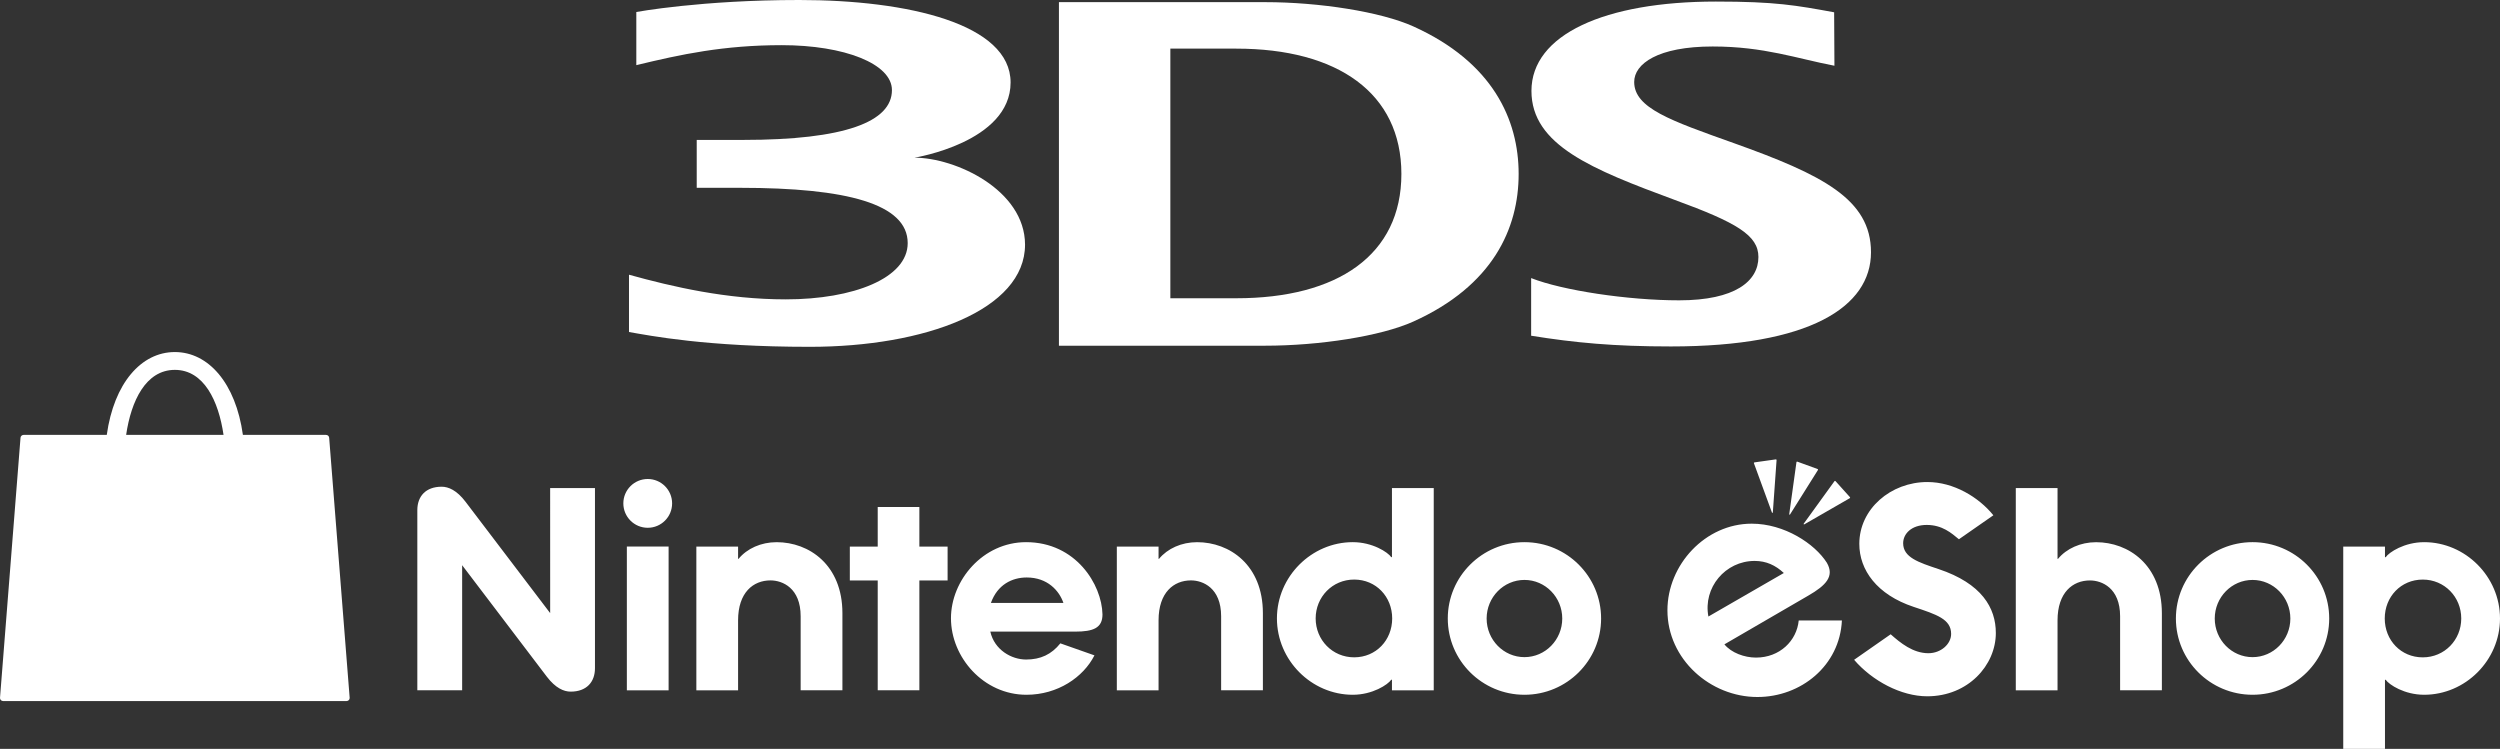 <?xml version="1.0" encoding="utf-8"?>
<!-- Generator: Adobe Illustrator 26.5.0, SVG Export Plug-In . SVG Version: 6.00 Build 0)  -->
<svg version="1.1" id="Layer_1" xmlns="http://www.w3.org/2000/svg" xmlns:xlink="http://www.w3.org/1999/xlink" x="0px" y="0px"
	 viewBox="0 0 3839 1149.94" style="enable-background:new 0 0 3839 1149.94;" xml:space="preserve">
<rect x="0" y="0" width="3839" height="1149.94" fill="#333333" stroke="none"/>
<style type="text/css">
	.st0{fill:#CE181E;}
	.st1{fill:#F47B30;}
	.st2{fill:#929497;}
	.st3{fill:#898A8D;}
	.st4{fill:#FFFFFF;}
</style>
<g>
	<g>
		<path class="st4" d="M1521.64,925.84c9.96-27.9,32.37-39.06,54.99-39.06c31.82,0,49.89,20.15,56.34,39.06H1521.64z
			 M1575.63,832.54c-66.38,0-115.32,58.68-115.32,116.82c0,60.06,50.04,117.53,115.92,117.53c48,0,87.38-26.94,104.42-60.51
			l-52.37-18.45c-13.68,17.06-30.37,24.85-52.59,24.85c-22.47,0-48.67-14.78-54.96-42.86h130.09c27.99,0,42.15-5.52,42.15-26.42
			C1692.05,897.69,1652.15,832.54,1575.63,832.54 M2079.46,1009.39c-33.47,0-59.13-26.79-59.13-59.71
			c0-32.91,25.65-59.71,59.13-59.71c33.59,0,58.38,26.37,58.38,59.71C2137.84,983.02,2113.05,1009.39,2079.46,1009.39
			 M2137.49,855.56h-1.1c-5.07-7.52-28.74-23.02-59.06-23.02c-63.25,0-116.48,52.72-116.48,117.13s53.24,117.22,116.48,117.22
			c30.32,0,53.99-15.56,59.06-23.1h1.1v16.3h64.16V749.46h-64.16V855.56z M1838.32,832.57c-24,0-45.45,9.74-58.54,25.6h-0.7V839.4
			H1715v220.63h64.08V952.61c0-42.86,23.32-61.36,49.77-61.36c18.38,0,46.32,11.64,46.32,55.06v113.65h64.13V941.57
			C1939.29,867.38,1888.04,832.57,1838.32,832.57 M1411.78,778.55h-63.96v60.83h-42.83v52h42.83v168.62h63.96V891.38h43.35v-52
			h-43.35V778.55z M2340.93,1009.1c-32.02,0-58.06-26.59-58.06-59.28c0-32.69,26.05-59.28,58.06-59.28
			c32.02,0,58.06,26.59,58.06,59.28C2398.99,982.52,2372.96,1009.1,2340.93,1009.1 M2340.95,832.54
			c-65.05,0-117.74,52.59-117.74,117.2c0,64.6,52.69,117.15,117.74,117.15c65.03,0,117.7-52.55,117.7-117.15
			C2458.65,885.13,2405.98,832.54,2340.95,832.54 M844.84,941.49L714.82,770.45c-13.41-17.65-26.22-23.05-36.59-23.05
			c-24.5,0-37.38,14.76-37.38,35.96v276.62h68.82V867.93l129.99,171.11c13.41,17.61,26.22,23.03,36.58,23.03
			c24.53,0,37.39-14.74,37.39-35.96V749.45h-68.82L844.84,941.49z M962.6,1060.09h64.11V839.31H962.6V1060.09z M994.66,735.55
			c-20.68,0-37.46,16.76-37.46,37.43c0,20.72,16.78,37.48,37.46,37.48c20.68,0,37.44-16.76,37.44-37.48
			C1032.1,752.32,1015.34,735.55,994.66,735.55 M1192.64,832.57c-24,0-45.47,9.74-58.54,25.6h-0.7V839.4h-64.08v220.63h64.08V952.61
			c0-42.86,23.32-61.36,49.75-61.36c18.38,0,46.33,11.64,46.33,55.06v113.65h64.13V941.57
			C1293.61,867.38,1242.36,832.57,1192.64,832.57"/>
		<path class="st4" d="M2976.79,873.83c-30.84-10.29-54.31-17.9-54.31-39.65c0-14.43,12.69-28.09,36.19-28.09
			c23.92,0,38.08,12.61,49.45,22l52.9-36.83c-22.47-27.75-60.79-51.05-101.37-51.05c-56.21,0-104.49,41.3-104.49,94.95
			c0,40.16,27.04,78.04,83.48,96.77c35.39,11.76,57.52,18.86,57.52,41.51c0,15.56-15.71,29.64-34.91,29.64
			c-23.72,0-43.06-15.89-57.93-29.07l-56.16,39.18c27.97,32.46,72.2,56.04,112.36,56.04c62.48,0,105.28-47.53,105.28-97.22
			C3064.82,933.5,3043.23,895.96,2976.79,873.83 M3720.4,1009.44c-33.57,0-58.38-26.37-58.38-59.71c0-33.32,24.8-59.73,58.38-59.73
			c33.47,0,59.09,26.8,59.09,59.73S3753.87,1009.44,3720.4,1009.44 M3722.55,832.55c-30.31,0-53.99,15.53-59.06,23.07h-1.12v-16.29
			h-64.08v310.62h64.08v-106.08h1.12c5.07,7.52,28.75,23.02,59.06,23.02c63.21,0,116.45-52.74,116.45-117.15
			C3839,885.34,3785.76,832.55,3722.55,832.55 M3218.79,832.61c-24,0-45.47,9.77-58.56,25.62h-0.68V749.47h-64.1v310.62h64.1V952.68
			c0-42.88,23.32-61.36,49.77-61.36c18.36,0,46.32,11.62,46.32,55.02v113.67h64.13V941.66
			C3319.76,867.46,3268.49,832.61,3218.79,832.61 M2818.56,738.75c-0.4-0.45-1.13-0.42-1.5,0.08l-47.28,65.35
			c-0.2,0.27-0.18,0.62,0.03,0.87c0.22,0.25,0.58,0.3,0.88,0.15l69.92-40.23c0.52-0.32,0.63-1.02,0.23-1.47L2818.56,738.75z
			 M2694.42,861.37c17.78,0,31.86,6.54,44.83,18.53l-115.83,66.83C2615.02,902.48,2649.29,861.37,2694.42,861.37 M2696.49,1009.79
			c-17.86,0-37.99-7.42-48.49-20.32l128.79-74.82c27.62-15.93,40.41-29.86,28.52-50.49c-18.51-29.19-65.08-60.01-115.43-60.01
			c-71.23,0-129.38,63.1-129.38,133.01c0,75.2,65.88,133.16,138.18,133.16c66.83,0,126.46-48.05,129.74-117.57h-66.3
			C2759.14,983.96,2733.03,1009.79,2696.49,1009.79 M2748.78,790.02l42.88-68.33c0.32-0.53,0.08-1.22-0.48-1.42l-31.27-11.39
			c-0.58-0.2-1.22,0.17-1.28,0.78l-11.09,79.89c-0.05,0.32,0.13,0.65,0.43,0.77C2748.28,790.42,2748.61,790.3,2748.78,790.02
			 M3459.03,1009.11c-32.04,0-58.06-26.59-58.06-59.28c0-32.69,26.02-59.28,58.06-59.28c32.01,0,58.04,26.59,58.04,59.28
			C3517.07,982.52,3491.03,1009.11,3459.03,1009.11 M3459.03,832.53c-65.05,0-117.72,52.6-117.72,117.22
			c0,64.6,52.67,117.13,117.72,117.13c65.03,0,117.7-52.54,117.7-117.13C3576.73,885.14,3524.06,832.53,3459.03,832.53
			 M2721.76,787.53c0.32-0.05,0.57-0.3,0.6-0.63l5.75-80.47c0.05-0.62-0.48-1.1-1.1-1.02l-32.96,4.64c-0.6,0.07-0.97,0.7-0.75,1.25
			l27.7,75.79C2721.13,787.4,2721.43,787.58,2721.76,787.53"/>
		<path class="st4" d="M268.49,567.98c44.57,0,67.15,47.6,74.77,99.84H193.7C201.33,615.59,223.92,567.99,268.49,567.98
			 M505.45,672.07c-0.2-2.4-2.32-4.25-4.89-4.25H373c-11.04-79.44-52.94-127.21-104.51-127.21c-51.57,0-93.47,47.77-104.53,127.21
			L36.41,667.8c-2.59,0.02-4.7,1.87-4.9,4.29L0.01,1071.57c-0.1,1.3,0.37,2.57,1.3,3.49c0.92,0.97,2.22,1.52,3.6,1.5h527.13
			c1.37,0,2.69-0.55,3.6-1.48c0.93-0.93,1.4-2.2,1.3-3.5L505.45,672.07z"/>
	</g>
	<g>
		<path class="st4" d="M2351.35,427.08c47.86,18.87,148.46,34.1,227.12,34.1c86.05,0,121.75-29.44,121.75-66.5
			c0-33.31-33.19-52.86-128.34-87.64c-126.98-46.95-220.19-84.12-220.19-167.44c0-86.39,112.2-137.21,283.17-137.21
			c91.74,0,123.22,5.8,181.65,16.48l0.45,82.07c-57.29-10.91-107.99-29.56-186.88-29.56c-84.46,0-120.61,26.71-120.61,54.45
			c0,40.13,55.59,59.22,152.89,93.9c135.39,48.43,210.75,85.82,210.75,167.56c0,84.12-94.35,144.71-307.15,144.71
			c-87.42,0-147.66-5.68-214.73-16.48v-88.44H2351.35z"/>
		<path class="st4" d="M2170.27,493.81c-50.13,22.62-144.82,37.06-227.69,37.06H1626.1V3.3h316.59
			c82.87,0,177.56,14.66,227.69,37.29c121.86,55.02,161.65,143.12,161.65,226.56C2332.03,350.69,2292.58,438.67,2170.27,493.81
			 M1898.47,74.68h-101.28V458h101.28c155.51,0,253.5-66.39,253.5-190.86C2151.97,142.78,2053.98,74.68,1898.47,74.68"/>
		<path class="st4" d="M1404.21,242.13c0,0,147.66-23.53,147.66-115.49C1551.87,36.83,1394.66,0,1227.33,0
			c-150.96,0-250.2,18.42-250.2,18.42v81.62c68.55-16.6,134.14-30.69,223.49-30.69c95.83,0,169.04,28.53,169.04,69
			c0,48.65-72.3,76.5-228.15,76.5h-71.62v73.55h66.61c164.03,0,257.36,24.67,257.36,84.92c0,53.77-83.32,86.39-187.22,86.39
			c-90.6,0-173.47-19.21-240.76-37.85v87.98c32.28,5.57,118,22.74,277.6,22.74c176.88,0,330.57-56.84,330.57-156.99
			C1573.81,291.58,1467.3,242.13,1404.21,242.13"/>
	</g>
</g>
</svg>
